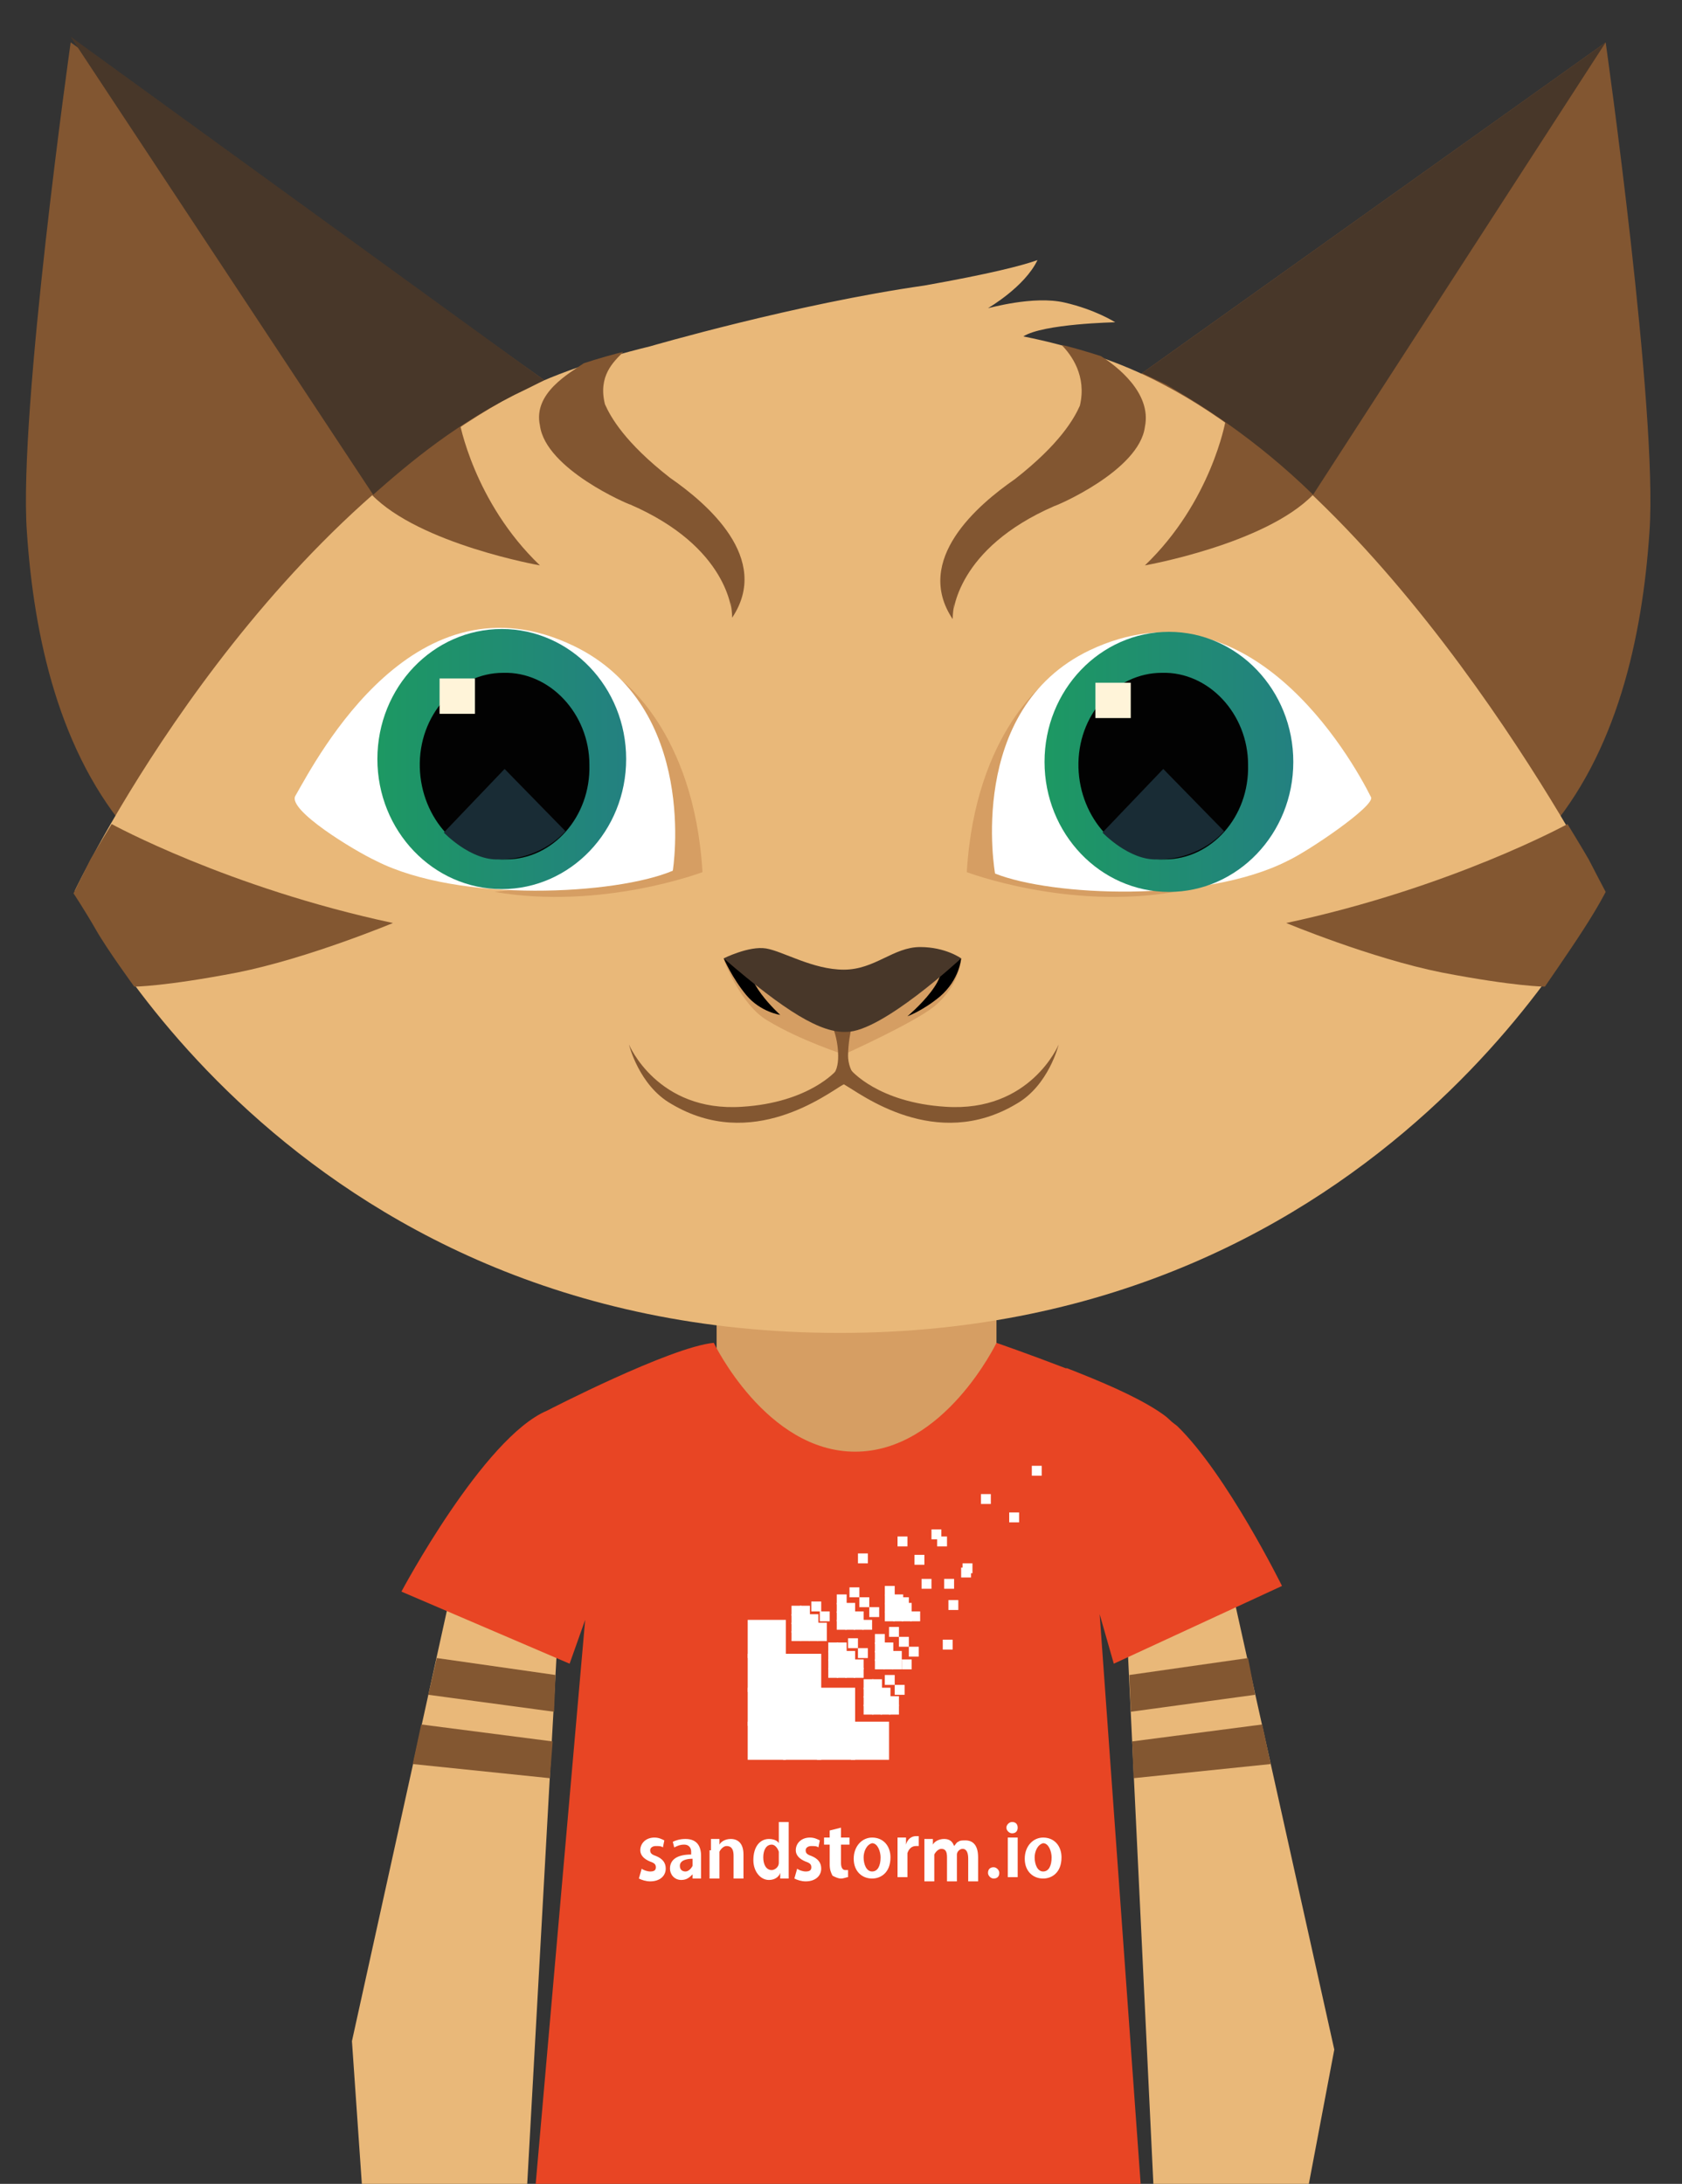 <svg xmlns="http://www.w3.org/2000/svg" xmlns:xlink="http://www.w3.org/1999/xlink" id="Layer_1" x="0" y="0" enable-background="new 0 0 119 154.5" preserveAspectRatio="xMinYMin" version="1.1" viewBox="0 0 119 154.5" xml:space="preserve"><rect x="0" y="0" width="119" height="154.5" fill="#333333" stroke="none"/><style type="text/css">.st0{fill:#e9b879}.st1{fill:#835731}.st2{fill:#d69e63}.st3{fill:#825631}.st4{fill:#fff}.st5{fill:#020202}.st6{fill:#192c35}.st7{fill:#e84524}.st8{clip-path:url(#SVGID_4_);fill:#fff}.st9{fill:url(#SVGID_5_)}.st10{fill:url(#SVGID_6_)}.st11{fill:#483729}.st12{fill:#9f5d28}.st13{fill:#aa5528}.st14{fill:#fff4d9}.st15{fill:#d59e63}</style><polygon points="86.7 110.4 94.4 145 92.6 154.5 81.6 154.5 79.7 114.9" class="st0"/><polygon points="88.3 117.3 79.9 118.5 80 121.1 88.8 119.9" class="st1"/><polygon points="89.3 122 80.1 123.2 80.2 125.8 89.9 124.8" class="st1"/><rect width="19.8" height="12.3" x="50.7" y="92.3" class="st2"/><path d="M46.5,32.6L5,3c0,0-3.7,26.1-3.1,34.6c0.5,7.5,2.3,15.7,7.4,21.5c4.9,5.6,12.9,6.2,18.3,1L46.5,32.6z" class="st3"/><path d="M72.1,32.6L113.6,3c0,0,3.7,26.1,3.1,34.6c-0.5,7.5-2.3,15.7-7.4,21.5c-4.9,5.6-12.9,6.2-18.3,1L72.1,32.6z" class="st3"/><path d="M82.3,27.2c-3-1.6-6.4-2.7-9.9-3.4c1.4-0.9,6.5-1,6.5-1s-1.4-0.9-3.6-1.4c-2.2-0.5-5.3,0.4-5.4,0.4	c0,0,0,0,0.1-0.1l-0.1,0.1c0,0,2.6-1.5,3.5-3.4c-1.1,0.4-3.5,1-8,1.8C56.3,21.5,46,24.5,46,24.5c-4.1,1-7.8,2.3-10.5,3.9	C16.6,39.2,5.3,63,5.3,63s14.9,31.3,54.1,31.3c38.9,0,54-31.3,54-31.3S99.7,36.3,82.3,27.2z" class="st0"/><path d="M43.8,48c0,0,5.3,3.6,5.9,13.7c0,0-7.1,2.7-14.7,1.4c9.3-1.1,12.1-3.6,12.1-3.6C47.8,55.3,43.8,48,43.8,48z" class="st2"/><path d="M40.6,45.7c-11.2-5.4-18.1,7.8-19.7,10.6c-0.6,1,4.2,3.9,5.7,4.6l0,0c5.9,3,17,2.4,21,0.7	C47.6,61.6,49.5,50,40.6,45.7" class="st4"/><g><g><defs><rect id="SVGID_1_" width="10" height="10.6" x="30.8" y="29.5"/></defs><clipPath id="SVGID_2_"><use overflow="visible" xlink:href="#SVGID_1_"/></clipPath></g></g><path d="M74.3,48c0,0-5.3,3.6-5.9,13.7c0,0,7.1,2.7,14.7,1.4c-9.3-1.1-12.1-3.6-12.1-3.6C70.3,55.3,74.3,48,74.3,48z" class="st2"/><path d="M75,53.1c-0.1,4.3,3,7.8,6.9,7.9c3.9,0.1,7-3.4,7.1-7.7c0.1-4.3-3-7.8-6.9-7.9C78.2,45.4,75,48.8,75,53.1" class="st5"/><path d="M81.9,53.2l5,5.4c0,0-2.3,2.4-4.6,2.4c-3.6-0.1-5.5-2.4-5.5-2.4L81.9,53.2z" class="st6"/><polygon points="32.4 110.4 24.9 144.4 25.6 154.5 37.3 154.5 39.5 114.9" class="st0"/><path d="M77.8,114.2l1,3.5l11.9-5.5c0,0-3.9-7.9-7.4-11.3c-0.1-0.1-0.3-0.2-0.6-0.5c-0.2-0.2-0.5-0.4-0.8-0.6	c-1.7-1.1-4.1-2.1-6.4-3c0,0,0,0-0.1,0c-2.6-1-4.9-1.8-4.9-1.8s-3.7,7.7-10,7.7c-6.3,0-10-7.7-10-7.7c-3.1,0.3-11.8,4.8-11.8,4.8	c-4.5,1.9-10.3,12.8-10.3,12.8l11.9,5.1l1.1-3.1l-3.5,39.9h42.8L77.8,114.2z" class="st7"/><path d="M70.4,61.8c4,1.6,14.8,2.1,20.7-0.9l0,0c1.5-0.7,6.2-3.9,5.9-4.5c-1.4-2.8-8.7-15.7-19.9-10.4	C68.3,50.2,70.4,61.8,70.4,61.8" class="st4"/><rect width="2.7" height="2.7" x="52.9" y="114.6" class="st4"/><rect width="2.7" height="2.7" x="52.9" y="117" class="st4"/><rect width="2.7" height="2.7" x="52.9" y="119.4" class="st4"/><rect width="2.7" height="2.7" x="52.9" y="121.8" class="st4"/><rect width=".7" height=".7" x="56" y="113.6" class="st4"/><rect width=".7" height=".7" x="56" y="114.2" class="st4"/><rect width=".7" height=".7" x="56" y="114.8" class="st4"/><rect width=".7" height=".7" x="56" y="115.4" class="st4"/><rect width=".7" height=".7" x="56.6" y="113.6" class="st4"/><rect width=".7" height=".7" x="56.6" y="114.2" class="st4"/><rect width=".7" height=".7" x="56.6" y="114.8" class="st4"/><rect width=".7" height=".7" x="56.6" y="115.4" class="st4"/><rect width=".7" height=".7" x="57.4" y="113.3" class="st4"/><rect width=".7" height=".7" x="57.2" y="114.2" class="st4"/><rect width=".7" height=".7" x="57.2" y="114.8" class="st4"/><rect width=".7" height=".7" x="57.2" y="115.4" class="st4"/><rect width=".7" height=".7" x="60.7" y="109.9" class="st4"/><rect width=".7" height=".7" x="58" y="114" class="st4"/><rect width=".7" height=".7" x="57.8" y="114.8" class="st4"/><rect width=".7" height=".7" x="57.8" y="115.4" class="st4"/><rect width="2.7" height="2.7" x="55.4" y="117" class="st4"/><rect width="2.7" height="2.7" x="55.4" y="119.4" class="st4"/><rect width="2.7" height="2.7" x="55.4" y="121.8" class="st4"/><rect width=".7" height=".7" x="59.2" y="112.8" class="st4"/><rect width=".7" height=".7" x="59.2" y="113.4" class="st4"/><rect width=".7" height=".7" x="59.2" y="114" class="st4"/><rect width=".7" height=".7" x="59.2" y="114.6" class="st4"/><rect width=".7" height=".7" x="60.1" y="112.3" class="st4"/><rect width=".7" height=".7" x="59.8" y="113.4" class="st4"/><rect width=".7" height=".7" x="59.8" y="114" class="st4"/><rect width=".7" height=".7" x="59.8" y="114.6" class="st4"/><rect width=".7" height=".7" x="63.5" y="108.7" class="st4"/><rect width=".7" height=".7" x="60.8" y="113" class="st4"/><rect width=".7" height=".7" x="60.4" y="114" class="st4"/><rect width=".7" height=".7" x="60.4" y="114.6" class="st4"/><rect width=".7" height=".7" x="66.3" y="108.7" class="st4"/><rect width=".7" height=".7" x="64.7" y="110" class="st4"/><rect width=".7" height=".7" x="61.5" y="113.7" class="st4"/><rect width=".7" height=".7" x="61" y="114.6" class="st4"/><rect width=".7" height=".7" x="58.6" y="116.2" class="st4"/><rect width=".7" height=".7" x="58.6" y="116.8" class="st4"/><rect width=".7" height=".7" x="58.6" y="117.4" class="st4"/><rect width=".7" height=".7" x="58.6" y="118" class="st4"/><rect width=".7" height=".7" x="59.2" y="116.2" class="st4"/><rect width=".7" height=".7" x="59.2" y="116.8" class="st4"/><rect width=".7" height=".7" x="59.2" y="117.4" class="st4"/><rect width=".7" height=".7" x="59.2" y="118" class="st4"/><rect width=".7" height=".7" x="60" y="115.9" class="st4"/><rect width=".7" height=".7" x="59.8" y="116.8" class="st4"/><rect width=".7" height=".7" x="59.8" y="117.4" class="st4"/><rect width=".7" height=".7" x="59.8" y="118" class="st4"/><rect width=".7" height=".7" x="63.6" y="113" class="st4"/><rect width=".7" height=".7" x="60.7" y="116.6" class="st4"/><rect width=".7" height=".7" x="60.4" y="117.4" class="st4"/><rect width=".7" height=".7" x="60.4" y="118" class="st4"/><rect width="2.7" height="2.7" x="57.8" y="119.4" class="st4"/><rect width="2.7" height="2.7" x="57.8" y="121.8" class="st4"/><rect width=".7" height=".7" x="62.6" y="112.2" class="st4"/><rect width=".7" height=".7" x="62.6" y="112.8" class="st4"/><rect width=".7" height=".7" x="62.6" y="113.4" class="st4"/><rect width=".7" height=".7" x="62.6" y="114" class="st4"/><rect width=".7" height=".7" x="65.9" y="108.2" class="st4"/><rect width=".7" height=".7" x="63.2" y="112.8" class="st4"/><rect width=".7" height=".7" x="63.2" y="113.4" class="st4"/><rect width=".7" height=".7" x="63.2" y="114" class="st4"/><rect width=".7" height=".7" x="69.4" y="105.7" class="st4"/><g><g><defs><rect id="SVGID_3_" width=".7" height=".7" x="65.2" y="111.7"/></defs><clipPath id="SVGID_4_"><use overflow="visible" xlink:href="#SVGID_3_"/></clipPath><rect width=".7" height=".7" x="65.2" y="111.7" class="st8"/></g></g><rect width=".7" height=".7" x="63.8" y="113.4" class="st4"/><linearGradient id="SVGID_5_" x1="74.298" x2="91.435" y1="53.716" y2="53.716" gradientTransform="matrix(1 0 0 1 -0.132 0.135)" gradientUnits="userSpaceOnUse"><stop offset="0" stop-color="#1D9863"/><stop offset="1" stop-color="#238180"/></linearGradient><ellipse cx="82.7" cy="53.9" class="st9" rx="8.8" ry="9.2"/><rect width=".7" height=".7" x="63.8" y="114" class="st4"/><rect width=".7" height=".7" x="73" y="103.7" class="st4"/><rect width=".7" height=".7" x="71.4" y="107" class="st4"/><rect width=".7" height=".7" x="68" y="110.9" class="st4"/><rect width=".7" height=".7" x="64.4" y="114" class="st4"/><rect width=".7" height=".7" x="61.9" y="115.6" class="st4"/><rect width=".7" height=".7" x="61.9" y="116.2" class="st4"/><rect width=".7" height=".7" x="61.9" y="116.8" class="st4"/><rect width=".7" height=".7" x="61.9" y="117.4" class="st4"/><rect width=".7" height=".7" x="62.9" y="115.1" class="st4"/><rect width=".7" height=".7" x="62.5" y="116.2" class="st4"/><rect width=".7" height=".7" x="62.5" y="116.8" class="st4"/><rect width=".7" height=".7" x="62.5" y="117.4" class="st4"/><rect width=".7" height=".7" x="66.8" y="111.7" class="st4"/><rect width=".7" height=".7" x="63.6" y="115.8" class="st4"/><rect width=".7" height=".7" x="63.1" y="116.8" class="st4"/><rect width=".7" height=".7" x="63.1" y="117.4" class="st4"/><rect width=".7" height=".7" x="68.1" y="110.6" class="st4"/><rect width=".7" height=".7" x="67.1" y="113.2" class="st4"/><rect width=".7" height=".7" x="64.3" y="116.5" class="st4"/><rect width=".7" height=".7" x="63.8" y="117.4" class="st4"/><rect width=".7" height=".7" x="61.1" y="118.8" class="st4"/><rect width=".7" height=".7" x="61.1" y="119.4" class="st4"/><rect width=".7" height=".7" x="61.1" y="120" class="st4"/><rect width=".7" height=".7" x="61.1" y="120.6" class="st4"/><rect width=".7" height=".7" x="61.7" y="118.8" class="st4"/><rect width=".7" height=".7" x="61.7" y="119.4" class="st4"/><rect width=".7" height=".7" x="61.7" y="120" class="st4"/><rect width=".7" height=".7" x="61.7" y="120.6" class="st4"/><rect width=".7" height=".7" x="62.6" y="118.5" class="st4"/><rect width=".7" height=".7" x="62.3" y="119.4" class="st4"/><rect width=".7" height=".7" x="62.3" y="120" class="st4"/><rect width=".7" height=".7" x="62.3" y="120.6" class="st4"/><rect width=".7" height=".7" x="66.7" y="116" class="st4"/><rect width=".7" height=".7" x="63.3" y="119.2" class="st4"/><rect width=".7" height=".7" x="62.9" y="120" class="st4"/><rect width=".7" height=".7" x="62.9" y="120.6" class="st4"/><rect width="2.7" height="2.7" x="60.2" y="121.8" class="st4"/><polygon points="30.9 117.3 39.3 118.5 39.2 121.1 30.3 119.9" class="st1"/><polygon points="29.8 122 39.1 123.2 38.9 125.8 29.2 124.8" class="st1"/><linearGradient id="SVGID_6_" x1="27.027" x2="44.164" y1="53.542" y2="53.542" gradientTransform="matrix(1 0 0 1 -0.132 0.135)" gradientUnits="userSpaceOnUse"><stop offset="0" stop-color="#1D9863"/><stop offset="1" stop-color="#238180"/></linearGradient><ellipse cx="35.5" cy="53.7" class="st10" rx="8.8" ry="9.2"/><path d="M41.7,54.1c0.1,3.7-2.6,6.7-5.9,6.7c-3.3,0.1-6-2.9-6.1-6.5c-0.1-3.7,2.6-6.7,5.9-6.7	C38.9,47.5,41.7,50.5,41.7,54.1" class="st5"/><path d="M35.7,54.4l-4.3,4.5c0,0,1.9,2,3.9,1.9c3.1,0,4.7-2,4.7-2L35.7,54.4z" class="st6"/><path d="M88.3,54.1c0.1,3.7-2.6,6.7-5.9,6.7c-3.3,0.1-6-2.9-6.1-6.5c-0.1-3.7,2.6-6.7,5.9-6.7	C85.5,47.5,88.3,50.5,88.3,54.1" class="st5"/><path d="M82.3,54.4l-4.3,4.5c0,0,1.9,2,3.9,1.9c3.1,0,4.7-2,4.7-2L82.3,54.4z" class="st6"/><path d="M86.7,29.8c0,0-1,5.7-5.7,10.2c0,0,8.5-1.5,11.9-5C92.9,35,89.9,32,86.7,29.8z" class="st3"/><path d="M32.5,29.8c0,0,1,5.7,5.7,10.2c0,0-8.5-1.5-11.9-5C26.3,35,31.5,30.5,32.5,29.8z" class="st3"/><path d="M37.3,27.5l1.2-0.6L5,2.6L26.4,35C28.9,32.8,32.4,29.8,37.3,27.5z" class="st11"/><path d="M92.9,35l20.7-32L80.8,26.4l1.7,0.8C84.9,28.6,88.8,31,92.9,35z" class="st11"/><g><path d="M45.4,132.2c0.1,0.1,0.4,0.2,0.6,0.2c0.3,0,0.4-0.1,0.4-0.3c0-0.2-0.1-0.3-0.4-0.4c-0.5-0.2-0.7-0.5-0.7-0.8 c0-0.5,0.4-0.9,1-0.9c0.3,0,0.5,0.1,0.7,0.2l-0.1,0.5c-0.1-0.1-0.3-0.1-0.5-0.1c-0.2,0-0.4,0.1-0.4,0.3c0,0.2,0.1,0.3,0.4,0.4 c0.5,0.2,0.7,0.5,0.7,0.9c0,0.5-0.4,0.9-1.1,0.9c-0.3,0-0.6-0.1-0.8-0.2L45.4,132.2z" class="st4"/><path d="M49.6,132.2c0,0.2,0,0.5,0,0.7h-0.6l0-0.3h0c-0.2,0.2-0.4,0.4-0.8,0.4c-0.5,0-0.8-0.4-0.8-0.8 c0-0.7,0.6-1,1.5-1V131c0-0.2-0.1-0.5-0.5-0.5c-0.3,0-0.5,0.1-0.7,0.2l-0.1-0.4c0.2-0.1,0.5-0.2,0.9-0.2c0.8,0,1.1,0.5,1.1,1.2 V132.2z M49,131.5c-0.4,0-0.9,0.1-0.9,0.5c0,0.3,0.2,0.4,0.4,0.4c0.2,0,0.4-0.2,0.5-0.4c0-0.1,0-0.1,0-0.2V131.5z" class="st4"/><path d="M50.3,130.9c0-0.3,0-0.6,0-0.8h0.6l0,0.4h0c0.1-0.2,0.4-0.4,0.8-0.4c0.5,0,0.9,0.3,0.9,1.1v1.7l-0.7,0l0-1.6 c0-0.4-0.1-0.7-0.5-0.7c-0.2,0-0.4,0.2-0.5,0.4c0,0.1,0,0.1,0,0.2l0,1.7h-0.7V130.9z" class="st4"/><path d="M55.8,128.8l0,3.3c0,0.3,0,0.6,0,0.8l-0.6,0l0-0.4h0c-0.1,0.3-0.4,0.5-0.8,0.5c-0.6,0-1.1-0.6-1.1-1.4 c0-1,0.5-1.5,1.1-1.5c0.3,0,0.6,0.1,0.7,0.3h0v-1.5H55.8z M55.1,131.2c0-0.1,0-0.1,0-0.2c-0.1-0.3-0.3-0.5-0.5-0.5 c-0.4,0-0.6,0.4-0.6,0.9c0,0.5,0.2,0.9,0.6,0.9c0.2,0,0.5-0.2,0.5-0.5c0-0.1,0-0.1,0-0.2L55.1,131.2z" class="st4"/><path d="M56.4,132.2c0.1,0.1,0.4,0.2,0.6,0.2c0.3,0,0.4-0.1,0.4-0.3c0-0.2-0.1-0.3-0.4-0.4c-0.5-0.2-0.7-0.5-0.7-0.8 c0-0.5,0.4-0.9,1-0.9c0.3,0,0.5,0.1,0.7,0.2l-0.1,0.5c-0.1-0.1-0.3-0.1-0.5-0.1c-0.2,0-0.4,0.1-0.4,0.3c0,0.2,0.1,0.3,0.4,0.4 c0.5,0.2,0.7,0.5,0.7,0.9c0,0.5-0.4,0.9-1.1,0.9c-0.3,0-0.6-0.1-0.8-0.2L56.4,132.2z" class="st4"/><path d="M59.5,129.3v0.7h0.6v0.5h-0.6v1.3c0,0.3,0.1,0.5,0.3,0.5c0.1,0,0.2,0,0.2,0l0,0.5c-0.1,0-0.3,0.1-0.5,0.1 c-0.2,0-0.4-0.1-0.6-0.2c-0.1-0.2-0.2-0.4-0.2-0.8v-1.4h-0.4l0-0.5l0.4,0l0-0.5L59.5,129.3z" class="st4"/><path d="M63,131.4c0,1.1-0.7,1.5-1.3,1.5c-0.7,0-1.3-0.5-1.3-1.4c0-0.9,0.6-1.5,1.3-1.5C62.5,130,63,130.6,63,131.4z M61.1,131.4c0,0.5,0.2,1,0.6,1c0.4,0,0.6-0.4,0.6-1c0-0.4-0.2-1-0.6-1C61.3,130.5,61.1,131,61.1,131.4z" class="st4"/><path d="M63.5,130.9c0-0.3,0-0.6,0-0.9h0.6l0,0.5h0c0.1-0.4,0.4-0.6,0.7-0.6c0.1,0,0.1,0,0.2,0v0.7c-0.1,0-0.1,0-0.2,0 c-0.3,0-0.5,0.2-0.6,0.5c0,0.1,0,0.1,0,0.2v1.5h-0.7L63.5,130.9z" class="st4"/><path d="M65.4,130.9c0-0.3,0-0.6,0-0.8l0.6,0l0,0.4h0c0.1-0.2,0.4-0.4,0.8-0.4c0.4,0,0.6,0.2,0.7,0.5h0 c0.1-0.1,0.2-0.3,0.3-0.3c0.1-0.1,0.3-0.1,0.5-0.1c0.5,0,0.9,0.3,0.9,1.2v1.7h-0.7l0-1.6c0-0.4-0.1-0.7-0.4-0.7 c-0.2,0-0.4,0.2-0.4,0.4c0,0.1,0,0.1,0,0.2l0,1.7H67v-1.7c0-0.4-0.1-0.6-0.4-0.6c-0.2,0-0.4,0.2-0.5,0.4c0,0.1,0,0.1,0,0.2l0,1.7 l-0.7,0V130.9z" class="st4"/><path d="M69.9,132.5c0-0.3,0.2-0.4,0.4-0.4c0.2,0,0.4,0.2,0.4,0.4c0,0.3-0.2,0.4-0.4,0.4 C70.1,132.9,69.9,132.7,69.9,132.5z" class="st4"/><path d="M72,129.3c0,0.2-0.1,0.4-0.4,0.4c-0.2,0-0.4-0.2-0.4-0.4c0-0.2,0.2-0.4,0.4-0.4C71.9,128.9,72,129.1,72,129.3z M71.3,132.8l0-2.8H72l0,2.8H71.3z" class="st4"/><path d="M75.1,131.4c0,1.1-0.7,1.5-1.3,1.5c-0.7,0-1.3-0.5-1.3-1.4c0-0.9,0.6-1.5,1.3-1.5 C74.6,130,75.1,130.6,75.1,131.4z M73.2,131.4c0,0.5,0.2,1,0.6,1c0.4,0,0.6-0.4,0.6-1c0-0.4-0.2-1-0.6-1 C73.4,130.5,73.2,131,73.2,131.4z" class="st4"/></g><path d="M67.4,43.7C67.4,43.7,67.4,43.7,67.4,43.7C67.4,43.7,67.4,43.7,67.4,43.7z" class="st12"/><path d="M77.9,25.2c-0.9-0.3-2.3-0.7-2.8-0.8c0.7,0.7,1.8,2.2,1.3,4.3c-0.4,0.9-1.4,2.7-4.6,5.2	c-2.6,1.8-7.2,5.7-4.4,9.9c0,0,0-0.4,0.1-1.1c0,0.3-0.1,0.7-0.1,1c0-0.4,0.3-4.9,7.2-7.9c0.1,0,6-2.5,6.4-5.6	C81.5,27.8,79,25.9,77.9,25.2z" class="st3"/><path d="M41.3,25.7c0.9-0.3,2.3-0.7,2.8-0.8c-0.7,0.7-1.8,1.7-1.3,3.7c0.4,0.9,1.4,2.7,4.6,5.2c2.6,1.8,7.2,5.7,4.4,9.9	c0,0,0-0.4-0.1-1.1c0,0.3,0.1,0.7,0.1,1c0-0.4-0.3-4.9-7.2-7.9c-0.1,0-6-2.5-6.4-5.6C37.7,27.8,40.3,26.4,41.3,25.7z" class="st3"/><path d="M40.6,121.5" class="st13"/><path d="M7.9,58.3c0,0-1.1,1.8-1.5,2.5c-0.2,0.4-1.2,2.4-1.2,2.4s0.8,1.2,1.6,2.6s2.7,4,2.7,4s2.1,0,7.3-1	c5-1,11-3.5,11-3.5C16.1,62.8,7.9,58.3,7.9,58.3z" class="st1"/><path d="M110.9,58.3c0,0,1.1,1.8,1.5,2.5c0.2,0.4,1.2,2.3,1.2,2.3s-0.5,1-1.6,2.7c-0.9,1.4-2.7,4-2.7,4s-2.1,0-7.3-1	c-5-1-11-3.5-11-3.5C102.7,62.8,110.9,58.3,110.9,58.3z" class="st1"/><rect width="2.5" height="2.5" x="31.1" y="48" class="st14"/><rect width="2.5" height="2.5" x="77.5" y="48.3" class="st14"/><g><path d="M51.9,68.4l-0.7-0.5c0,0,1.2,3.2,3.1,4.3c2.3,1.4,5.4,2.4,5.4,2.4s4.9-2.2,6.4-3.4c1.9-1.6,1.9-3.4,1.9-3.4 l-3.9,0.7l-3.1,1.9l-4.4-0.9L51.9,68.4z" class="st15"/></g><g><path d="M52.5,78.3c4.8-0.3,6.7-2.6,6.7-2.6l0.5,1c-1.2,0.7-6.5,4.8-12.2,1.4c-2.3-1.3-3-4.2-3-4.2 S46.5,78.7,52.5,78.3z" class="st1"/></g><g><path d="M66.9,78.3c-4.8-0.3-6.7-2.6-6.7-2.6l-0.5,1c1.2,0.7,6.5,4.8,12.2,1.4c2.3-1.3,3-4.2,3-4.2 S72.9,78.7,66.9,78.3z" class="st1"/></g><path d="M53.2,67.8l-2,0c0,0,0.6,1.4,1.6,2.6c1,1.2,2.4,1.4,2.4,1.4S52.3,69.2,53.2,67.8z"/><path d="M66,67.8l2,0c0,0-0.1,1.5-1.5,2.7c-1.2,1-2.3,1.4-2.3,1.4S68,68.7,66,67.8z"/><path d="M60.2,77l-0.5-0.3L59.1,77c0,0-0.5-0.6-0.4-0.7c0.5-0.4,0.6-1,0.6-1.6c0-1-0.3-1.8-0.3-1.8h1.2	c0,0-0.2,0.9-0.2,1.8c0,0.5,0.2,1.2,0.6,1.5C60.8,76.3,60.2,77,60.2,77z" class="st1"/><path d="M51.2,67.8c0,0,1.8-0.9,3-0.7c1.2,0.2,3.3,1.5,5.5,1.5s3.5-1.6,5.4-1.6c1.8,0,2.9,0.8,2.9,0.8	s-5.6,5.2-8.1,5.2C58.1,73.1,55.6,71.6,51.2,67.8z" class="st11"/></svg>